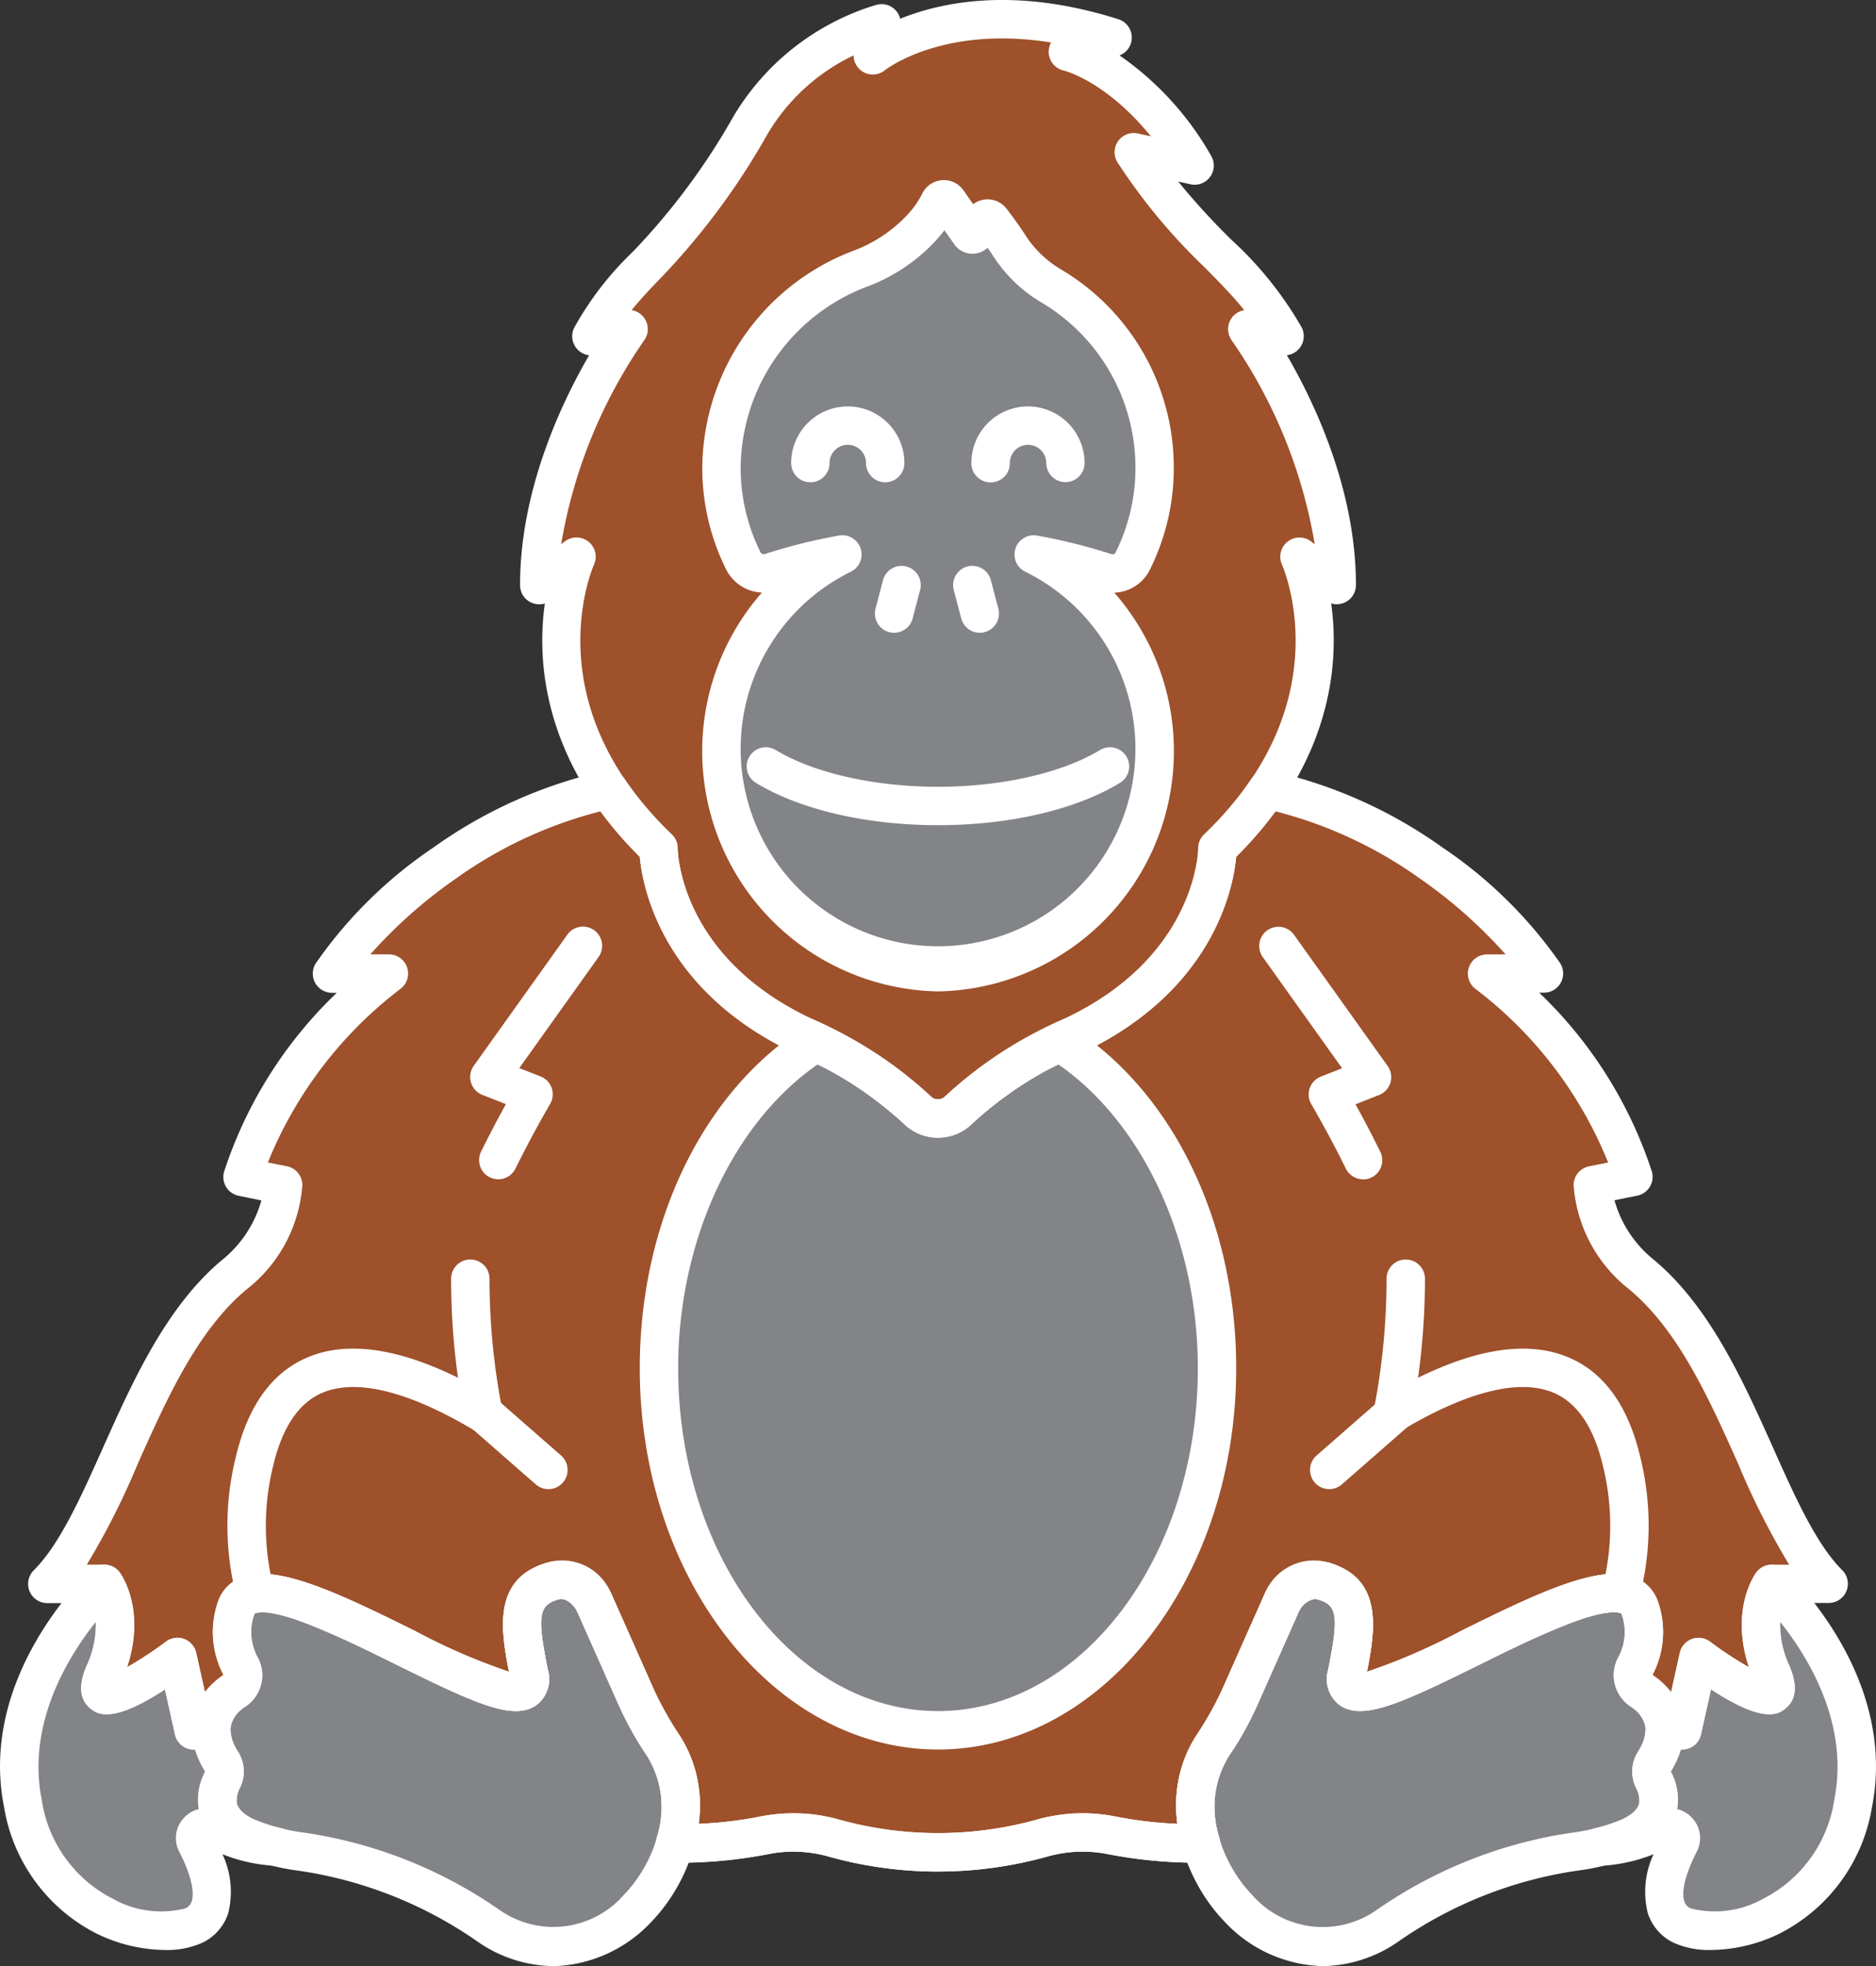 <svg xmlns="http://www.w3.org/2000/svg" width="122.608" height="128.454" viewBox="0 0 122.608 128.454"><rect x="0" y="0" width="122.608" height="128.454" fill="#333333" stroke="none"/><defs><style>.a{fill:#9e512b;}.b{fill:#828487;}.c{fill:#fff;}</style></defs><path class="a" d="M124.678,154.7H128.4c-4.253-4.253-6.1-15.1-12.227-20.2a8.268,8.268,0,0,1-3.19-5.848l2.658-.532a27.725,27.725,0,0,0-9.569-13.291h3.721a28.406,28.406,0,0,0-7.37-7.225,29.648,29.648,0,0,0-10.715-4.79,23.149,23.149,0,0,1-3.255,3.828s0,7.793-9.4,12.244a27.349,27.349,0,0,0-7.517,4.865,1.855,1.855,0,0,1-1.327.545h-.036a1.853,1.853,0,0,1-1.327-.545,27.35,27.35,0,0,0-7.517-4.865c-9.4-4.451-9.4-12.244-9.4-12.244a23.149,23.149,0,0,1-3.255-3.828,29.648,29.648,0,0,0-10.715,4.79,28.4,28.4,0,0,0-7.369,7.225H34.3a27.728,27.728,0,0,0-9.569,13.291l2.658.532A8.268,8.268,0,0,1,24.2,134.5c-6.126,5.105-7.974,15.949-12.227,20.2h3.721s1.595,2.127,0,5.848,4.784-1.063,4.784-1.063l1.063,4.784,1.177-.453a3.276,3.276,0,0,1,1.532-2.165,1.194,1.194,0,0,0,.351-1.585,4.721,4.721,0,0,1-.29-3.771,1.408,1.408,0,0,1,1.265-.96c4.548-.636,18.809,9.886,17.874,5.213-.6-2.988-1.067-5.335,1.662-6.058a2.183,2.183,0,0,1,2.525,1.257l2.837,6.383a26.908,26.908,0,0,0,1.76,3.138,7.682,7.682,0,0,1,.766,6.4,29.249,29.249,0,0,0,5.77-.521,9.65,9.65,0,0,1,4.531.144,25.282,25.282,0,0,0,13.771,0,9.648,9.648,0,0,1,4.531-.144,29.252,29.252,0,0,0,5.77.521,7.683,7.683,0,0,1,.766-6.4,26.947,26.947,0,0,0,1.76-3.138l2.837-6.383a2.184,2.184,0,0,1,2.525-1.257c2.729.723,2.259,3.07,1.662,6.058-.935,4.673,13.326-5.849,17.874-5.213a1.409,1.409,0,0,1,1.265.96,4.722,4.722,0,0,1-.289,3.771,1.2,1.2,0,0,0,.351,1.586,3.276,3.276,0,0,1,1.532,2.165l1.177.453,1.063-4.784s6.379,4.784,4.784,1.063S124.678,154.7,124.678,154.7Z" transform="translate(-8.883 -51.226)"/><path class="a" d="M128.179,39.469c0-8.827-5.846-16.725-5.846-16.725l2.435.465c-2.257-4.306-6.188-6.22-9.854-12.025l3.974.874c-3.9-6.5-8.28-7.433-8.28-7.433l2.923-.929C103.3.444,97.862,4.857,97.862,4.857l.568-2.091a14.894,14.894,0,0,0-8.582,6.692,45.05,45.05,0,0,1-6.795,9.125,19.618,19.618,0,0,0-3.586,4.624l2.435-.465s-5.846,7.9-5.846,16.725l2.435-1.858s-4.384,9.756,5.358,19.048c0,0,0,7.793,9.4,12.244a27.359,27.359,0,0,1,7.517,4.865,1.853,1.853,0,0,0,1.327.545h.037a1.853,1.853,0,0,0,1.327-.545A27.336,27.336,0,0,1,110.98,68.9c9.4-4.451,9.4-12.244,9.4-12.244,9.742-9.292,5.358-19.048,5.358-19.048Z" transform="translate(-40.815 -1.241)"/><g transform="translate(1.257 13.022)"><path class="b" d="M191.517,217.61c1.521-2.475.224-3.954-.872-4.686a1.169,1.169,0,0,1-.366-1.559,4.717,4.717,0,0,0,.3-3.8c-1.595-4.784-20.2,9.569-19.139,4.253.6-2.976,1.063-5.316-1.629-6.05a2.466,2.466,0,0,0-2.705,1.58l-2.689,6.051a19.5,19.5,0,0,1-1.591,2.893c-4.444,6.174,3.341,17.293,11.273,12,8.132-5.422,12.759-4.253,15.949-5.848,2.278-1.139,1.845-2.82,1.411-3.689A1.185,1.185,0,0,1,191.517,217.61Z" transform="translate(-84.662 -115.517)"/><path class="b" d="M34.016,217.61c-1.521-2.475-.224-3.954.872-4.686a1.169,1.169,0,0,0,.366-1.559,4.717,4.717,0,0,1-.3-3.8c1.595-4.784,20.2,9.569,19.139,4.253-.6-2.976-1.063-5.316,1.629-6.05a2.466,2.466,0,0,1,2.705,1.58l2.689,6.051A19.5,19.5,0,0,0,62.7,216.3c4.444,6.174-3.341,17.293-11.273,12-8.132-5.422-12.759-4.253-15.949-5.848-2.278-1.139-1.845-2.82-1.411-3.689A1.184,1.184,0,0,0,34.016,217.61Z" transform="translate(-20.777 -115.517)"/><path class="b" d="M225.468,206.235s-1.6,2.126,0,5.848-4.784-1.063-4.784-1.063l-1.063,4.784-1.177-.453a3.72,3.72,0,0,1-.659,2.521,1.184,1.184,0,0,0-.055,1.154c.434.868.867,2.549-1.411,3.689a9.058,9.058,0,0,1-2.069.692,12.017,12.017,0,0,0,4.3-1.191.693.693,0,0,1,.9.946c-.944,1.847-1.786,4.423.17,5.4,2.126,1.063,9.569,0,11.164-7.974S225.468,206.235,225.468,206.235Z" transform="translate(-110.93 -115.78)"/><path class="b" d="M20.794,222.216a12.018,12.018,0,0,0,4.3,1.191,9.037,9.037,0,0,1-2.069-.692c-2.278-1.139-1.845-2.82-1.411-3.689a1.185,1.185,0,0,0-.055-1.154,3.72,3.72,0,0,1-.659-2.521l-1.177.453-1.063-4.784s-6.379,4.784-4.784,1.063,0-5.848,0-5.848-6.912,6.38-5.317,14.354,9.037,9.037,11.164,7.974c1.955-.978,1.114-3.554.17-5.4A.693.693,0,0,1,20.794,222.216Z" transform="translate(-8.319 -115.779)"/><path class="b" d="M120.195,49.146a35.286,35.286,0,0,1,4.689,1.17,1.464,1.464,0,0,0,1.757-.69,13.674,13.674,0,0,0,1.456-6.156,13.862,13.862,0,0,0-6.769-11.875,8.293,8.293,0,0,1-2.688-2.566c-.495-.76-.946-1.362-1.217-1.709a.315.315,0,0,0-.5.014l-.58.829a.192.192,0,0,1-.312,0l-1.459-2.088a.313.313,0,0,0-.536.048,7.149,7.149,0,0,1-1.319,1.83,10.437,10.437,0,0,1-3.87,2.525,13.934,13.934,0,0,0-9.06,12.991,13.678,13.678,0,0,0,1.428,6.1,1.487,1.487,0,0,0,1.786.745,35.173,35.173,0,0,1,4.688-1.17,14.156,14.156,0,1,0,12.506,0Z" transform="translate(-53.895 -25.945)"/><path class="b" d="M117.848,135.724a25.37,25.37,0,0,0-6.615,4.427,1.855,1.855,0,0,1-1.327.545h-.037a1.853,1.853,0,0,1-1.327-.545,25.373,25.373,0,0,0-6.614-4.427c-6.083,3.835-10.277,11.926-10.277,21.289,0,13.066,8.164,23.657,18.236,23.657s18.236-10.592,18.236-23.657C128.125,147.649,123.931,139.558,117.848,135.724Z" transform="translate(-49.842 -80.646)"/></g><path class="c" d="M168.608,229.7a9.065,9.065,0,0,1-6.423-2.909c-2.944-3.051-4.512-8.462-1.622-12.477a18.381,18.381,0,0,0,1.464-2.67l2.689-6.051a3.721,3.721,0,0,1,4.18-2.281c3.672,1,3.155,4.346,2.6,7.161a40.507,40.507,0,0,0,6.186-2.691c5.438-2.685,9.167-4.375,11.369-3.457a2.553,2.553,0,0,1,1.467,1.572,6.011,6.011,0,0,1-.361,4.777c2.233,1.528,2.681,3.883,1.2,6.317a3.751,3.751,0,0,1-1.989,5.334,14.981,14.981,0,0,1-4.128,1.14,27.334,27.334,0,0,0-11.687,4.629,8.839,8.839,0,0,1-4.943,1.606Zm-.5-23.986a1.424,1.424,0,0,0-1.095.9l-2.689,6.051a20.727,20.727,0,0,1-1.72,3.117c-2.1,2.911-.847,6.949,1.391,9.27a6.127,6.127,0,0,0,8.168.958A29.9,29.9,0,0,1,184.791,221a13.112,13.112,0,0,0,3.452-.916c.627-.314.98-.666,1.05-1.049a1.663,1.663,0,0,0-.2-.957,2.43,2.43,0,0,1,.109-2.372c.81-1.318.66-2.211-.5-2.986a2.438,2.438,0,0,1-.76-3.224,3.448,3.448,0,0,0,.23-2.711c-.009-.023-.018-.046-.026-.069a.2.2,0,0,0-.025-.056s-.532-.378-3.039.521a65.649,65.649,0,0,0-6.289,2.852c-5.131,2.533-7.663,3.7-9.145,2.563a2.129,2.129,0,0,1-.68-2.27c.709-3.545.6-4.232-.729-4.593A.512.512,0,0,0,168.1,205.717Zm22.167,10.647h0Z" transform="translate(-82.158 -101.249)"/><path class="c" d="M54.433,229.7A8.833,8.833,0,0,1,49.49,228.1,27.334,27.334,0,0,0,37.8,223.469a15,15,0,0,1-4.128-1.14,3.751,3.751,0,0,1-1.989-5.334c-1.482-2.434-1.035-4.789,1.2-6.317a6.013,6.013,0,0,1-.361-4.777,2.553,2.553,0,0,1,1.467-1.572c2.2-.919,5.931.772,11.369,3.457a40.563,40.563,0,0,0,6.186,2.691c-.557-2.815-1.074-6.161,2.6-7.161a3.72,3.72,0,0,1,4.181,2.281l2.689,6.052a18.337,18.337,0,0,0,1.463,2.67c2.891,4.016,1.323,9.426-1.621,12.478a9.075,9.075,0,0,1-6.423,2.908Zm-20.593-14a2.43,2.43,0,0,1,.109,2.371,1.664,1.664,0,0,0-.2.958c.07.382.423.735,1.05,1.049a13.128,13.128,0,0,0,3.452.916,29.905,29.905,0,0,1,12.632,5.01,6.129,6.129,0,0,0,8.168-.958c2.239-2.32,3.487-6.358,1.391-9.27a20.837,20.837,0,0,1-1.72-3.117l-2.689-6.051c-.257-.577-.827-.989-1.23-.88-1.328.362-1.437,1.049-.729,4.593a2.13,2.13,0,0,1-.68,2.27c-1.482,1.138-4.013-.03-9.145-2.563a65.648,65.648,0,0,0-6.289-2.852c-2.5-.9-3.033-.525-3.04-.52s-.011.015-.025.055c-.008.023-.017.047-.026.069A3.432,3.432,0,0,0,35.1,209.5a2.438,2.438,0,0,1-.76,3.224C33.18,213.5,33.03,214.389,33.84,215.707Z" transform="translate(-18.276 -101.249)"/><path class="c" d="M81.877,203.988a26.586,26.586,0,0,1-7.21-1,8.489,8.489,0,0,0-3.96-.126,31.619,31.619,0,0,1-6.019.546,1.254,1.254,0,0,1-1.2-1.6,6.336,6.336,0,0,0-.747-5.562,20.839,20.839,0,0,1-1.72-3.117l-2.689-6.051c-.257-.577-.827-.989-1.23-.879-1.328.362-1.437,1.049-.729,4.593a2.13,2.13,0,0,1-.68,2.27c-1.482,1.137-4.013-.03-9.144-2.561-3.31-1.634-7.416-3.668-9.106-3.433a1.259,1.259,0,0,1-1.383-.912A18.577,18.577,0,0,1,36,176.844c.789-3.3,2.362-5.474,4.675-6.45,2.552-1.077,5.852-.628,9.831,1.33a47.026,47.026,0,0,1-.449-6.47,1.254,1.254,0,1,1,2.509,0,44.551,44.551,0,0,0,.833,8.564,1.254,1.254,0,0,1-1.873,1.319c-2.956-1.763-7.068-3.616-9.876-2.432-1.536.648-2.616,2.237-3.21,4.721a16.334,16.334,0,0,0-.18,7.146c2.436.24,5.834,1.918,9.4,3.678a40.554,40.554,0,0,0,6.186,2.689c-.557-2.815-1.074-6.162,2.6-7.162a3.72,3.72,0,0,1,4.181,2.281l2.689,6.052a18.34,18.34,0,0,0,1.463,2.67,8.444,8.444,0,0,1,1.46,6.088,26.161,26.161,0,0,0,3.979-.464,11.027,11.027,0,0,1,5.134.171,24.145,24.145,0,0,0,13.059,0,11.006,11.006,0,0,1,5.134-.171,26.176,26.176,0,0,0,3.979.464,8.451,8.451,0,0,1,1.459-6.088,18.376,18.376,0,0,0,1.464-2.67l2.689-6.051a3.721,3.721,0,0,1,4.18-2.281c3.672,1,3.155,4.347,2.6,7.162a40.549,40.549,0,0,0,6.185-2.689c3.566-1.761,6.965-3.437,9.4-3.678a16.342,16.342,0,0,0-.18-7.146c-.594-2.485-1.674-4.073-3.21-4.721-2.807-1.184-6.92.669-9.877,2.432a1.254,1.254,0,0,1-1.873-1.319,44.5,44.5,0,0,0,.833-8.564,1.254,1.254,0,1,1,2.509,0,46.96,46.96,0,0,1-.449,6.47c3.981-1.958,7.279-2.407,9.832-1.33,2.312.975,3.885,3.145,4.674,6.449a18.577,18.577,0,0,1-.061,9.312,1.26,1.26,0,0,1-1.383.912c-1.678-.234-5.8,1.8-9.106,3.433-5.131,2.533-7.663,3.7-9.143,2.561a2.129,2.129,0,0,1-.68-2.27c.709-3.545.6-4.232-.729-4.593-.4-.109-.972.3-1.229.88l-2.689,6.051a20.725,20.725,0,0,1-1.72,3.117,6.335,6.335,0,0,0-.746,5.562,1.255,1.255,0,0,1-.2,1.1,1.3,1.3,0,0,1-1.05.5,30.475,30.475,0,0,1-5.97-.546,8.491,8.491,0,0,0-3.96.126A26.559,26.559,0,0,1,81.877,203.988Z" transform="translate(-20.574 -81.713)"/><path class="c" d="M220.25,228.909a5.605,5.605,0,0,1-2.436-.471,3.267,3.267,0,0,1-1.691-1.926,5.792,5.792,0,0,1,.374-3.856,10.838,10.838,0,0,1-3.469.758,1.24,1.24,0,0,1-1.268-1.1,1.254,1.254,0,0,1,.968-1.374,7.763,7.763,0,0,0,1.785-.59c.627-.314.98-.666,1.05-1.049a1.663,1.663,0,0,0-.2-.957,2.431,2.431,0,0,1,.109-2.372,2.58,2.58,0,0,0,.488-1.676,1.255,1.255,0,0,1,1.5-1.415l.751-3.378a1.255,1.255,0,0,1,1.977-.732,24.328,24.328,0,0,0,2.54,1.669c-1.258-3.807.411-6.1.488-6.2a1.254,1.254,0,0,1,1.854-.169c.3.28,7.409,6.955,5.7,15.521a11.315,11.315,0,0,1-6.038,8.246A10.38,10.38,0,0,1,220.25,228.909Zm-2.213-9.207a1.948,1.948,0,0,1,.961.557,1.923,1.923,0,0,1,.323,2.227c-1.034,2.023-.915,2.942-.816,3.244a.753.753,0,0,0,.43.465,6.423,6.423,0,0,0,4.693-.615,8.685,8.685,0,0,0,4.681-6.484c1-4.987-1.751-9.388-3.539-11.625a6.639,6.639,0,0,0,.605,2.871c.551,1.287.461,2.231-.27,2.805-.42.33-1.335,1.05-4.852-1.263l-.655,2.946a1.255,1.255,0,0,1-1.314.979,6.251,6.251,0,0,1-.661,1.447A4.035,4.035,0,0,1,218.037,219.7Zm5.187-7.907h.005Z" transform="translate(-108.428 -101.512)"/><path class="c" d="M68.942,172.254a26.572,26.572,0,0,1-7.226-1,8.338,8.338,0,0,0-3.943-.121,30.509,30.509,0,0,1-5.975.546,1.289,1.289,0,0,1-1.045-.5,1.254,1.254,0,0,1-.2-1.1,6.411,6.411,0,0,0-.61-5.362,28.116,28.116,0,0,1-1.857-3.316l-2.836-6.383a.93.93,0,0,0-1.057-.554c-1.352.358-1.465,1.046-.754,4.6a2.13,2.13,0,0,1-.68,2.27c-1.48,1.138-4.013-.029-9.143-2.561-3.31-1.634-7.426-3.669-9.106-3.433a.525.525,0,0,0-.228.066.282.282,0,0,0-.02.048c-.008.024-.016.047-.026.07a3.435,3.435,0,0,0,.219,2.692,2.462,2.462,0,0,1-.748,3.242,2.09,2.09,0,0,0-.989,1.31,1.254,1.254,0,0,1-.79.982l-1.177.453a1.254,1.254,0,0,1-1.675-.9l-.655-2.947c-3.526,2.308-4.466,1.566-4.851,1.264-.731-.574-.822-1.518-.27-2.805a5.586,5.586,0,0,0,.382-4.1H10.73a1.254,1.254,0,0,1-.887-2.141c1.7-1.7,3.07-4.757,4.517-7.991,1.937-4.329,4.134-9.237,7.794-12.288a7.644,7.644,0,0,0,2.568-3.89l-1.48-.3a1.253,1.253,0,0,1-.951-1.6,28.328,28.328,0,0,1,7.357-11.663h-.313a1.254,1.254,0,0,1-1.055-1.933,29.214,29.214,0,0,1,7.695-7.567,30.756,30.756,0,0,1,11.168-4.994,1.253,1.253,0,0,1,1.317.523,22.018,22.018,0,0,0,3.08,3.62,1.255,1.255,0,0,1,.388.908c0,.281.17,7.079,8.687,11.111a27.793,27.793,0,0,1,7.877,5.122.6.6,0,0,0,.429.168.632.632,0,0,0,.468-.169,27.793,27.793,0,0,1,7.876-5.122c8.588-4.064,8.687-11.04,8.687-11.111a1.255,1.255,0,0,1,.388-.908,22.064,22.064,0,0,0,3.08-3.62,1.253,1.253,0,0,1,1.317-.523,30.748,30.748,0,0,1,11.168,4.994A29.207,29.207,0,0,1,109.6,112.9a1.254,1.254,0,0,1-1.055,1.933h-.312a28.328,28.328,0,0,1,7.357,11.663,1.254,1.254,0,0,1-.951,1.6l-1.486.3a7.6,7.6,0,0,0,2.575,3.889c3.661,3.051,5.857,7.958,7.794,12.288,1.447,3.234,2.814,6.288,4.517,7.991a1.254,1.254,0,0,1-.887,2.141H124.2a5.586,5.586,0,0,0,.382,4.1c.551,1.286.461,2.231-.27,2.805-.384.3-1.328,1.044-4.851-1.264l-.655,2.947a1.254,1.254,0,0,1-1.675.9l-1.177-.453a1.253,1.253,0,0,1-.79-.982,2.089,2.089,0,0,0-.988-1.309,2.462,2.462,0,0,1-.749-3.242,3.454,3.454,0,0,0,.219-2.692c-.01-.023-.018-.046-.026-.07a.194.194,0,0,0-.022-.05.554.554,0,0,0-.226-.064c-1.676-.231-5.8,1.8-9.106,3.433-5.131,2.533-7.663,3.7-9.143,2.561a2.129,2.129,0,0,1-.68-2.27c.711-3.554.6-4.242-.754-4.6a.928.928,0,0,0-1.057.554L89.8,161.395a28.1,28.1,0,0,1-1.856,3.316,6.411,6.411,0,0,0-.61,5.362,1.256,1.256,0,0,1-.2,1.1,1.324,1.324,0,0,1-1.045.5,30.518,30.518,0,0,1-5.976-.546,8.443,8.443,0,0,0-3.942.121,26.6,26.6,0,0,1-7.228,1Zm-9.422-3.808a10.6,10.6,0,0,1,2.878.391,24.141,24.141,0,0,0,13.089,0,10.98,10.98,0,0,1,5.119-.167,26.143,26.143,0,0,0,3.98.464,8.526,8.526,0,0,1,1.26-5.8,25.57,25.57,0,0,0,1.662-2.96l2.837-6.383a3.454,3.454,0,0,1,3.992-1.961c3.717.985,3.2,4.346,2.639,7.173a40.59,40.59,0,0,0,6.185-2.689c4.177-2.062,8.126-4.006,10.564-3.669A2.646,2.646,0,0,1,116,154.63a6.014,6.014,0,0,1-.362,4.776,5.24,5.24,0,0,1,1.217,1.133l.572-2.572a1.254,1.254,0,0,1,1.977-.732,24.287,24.287,0,0,0,2.541,1.67c-1.258-3.807.411-6.1.488-6.2a1.255,1.255,0,0,1,1-.5h1.137a49.255,49.255,0,0,1-3.335-6.6c-1.916-4.28-3.9-8.706-7.111-11.385a9.512,9.512,0,0,1-3.641-6.811,1.254,1.254,0,0,1,1.008-1.23l1.247-.249a26.807,26.807,0,0,0-8.626-11.311,1.254,1.254,0,0,1,.714-2.285h1.213a31.517,31.517,0,0,0-5.591-4.95A28.205,28.205,0,0,0,91,102.987a24.8,24.8,0,0,1-2.568,2.969c-.185,1.993-1.453,8.729-10.092,12.817a25.428,25.428,0,0,0-7.157,4.609,3.185,3.185,0,0,1-4.483,0,25.435,25.435,0,0,0-7.157-4.609c-8.639-4.088-9.906-10.825-10.092-12.817a24.874,24.874,0,0,1-2.568-2.969,28.206,28.206,0,0,0-9.449,4.392,31.561,31.561,0,0,0-5.591,4.95h1.213a1.254,1.254,0,0,1,.714,2.285,26.972,26.972,0,0,0-8.625,11.312l1.246.249a1.255,1.255,0,0,1,1.008,1.23,9.51,9.51,0,0,1-3.641,6.811c-3.214,2.679-5.195,7.1-7.111,11.385a49.315,49.315,0,0,1-3.335,6.6H14.45a1.255,1.255,0,0,1,1,.5c.077.1,1.746,2.4.488,6.2a24.327,24.327,0,0,0,2.54-1.669,1.254,1.254,0,0,1,1.977.732l.572,2.572a5.262,5.262,0,0,1,1.217-1.134,6.018,6.018,0,0,1-.362-4.776,2.647,2.647,0,0,1,2.273-1.783c2.439-.339,6.386,1.606,10.564,3.669a40.549,40.549,0,0,0,6.185,2.689c-.559-2.827-1.078-6.188,2.639-7.173a3.454,3.454,0,0,1,3.992,1.961l2.837,6.383a25.729,25.729,0,0,0,1.663,2.96,8.527,8.527,0,0,1,1.259,5.8,26.142,26.142,0,0,0,3.98-.464,11.4,11.4,0,0,1,2.242-.224Zm62.916-8.183h.006Z" transform="translate(-7.638 -49.979)"/><path class="c" d="M16.6,228.91a10.381,10.381,0,0,1-4.481-1.075,11.316,11.316,0,0,1-6.038-8.246c-1.713-8.566,5.392-15.241,5.7-15.521a1.254,1.254,0,0,1,1.854.169c.077.1,1.746,2.4.488,6.2a24.227,24.227,0,0,0,2.54-1.67,1.254,1.254,0,0,1,1.977.731l.751,3.378a1.255,1.255,0,0,1,1.5,1.415,2.576,2.576,0,0,0,.488,1.676,2.43,2.43,0,0,1,.109,2.371,1.664,1.664,0,0,0-.2.958c.07.382.423.735,1.05,1.049a7.731,7.731,0,0,0,1.785.59,1.254,1.254,0,0,1-.3,2.478,10.814,10.814,0,0,1-3.469-.758,5.792,5.792,0,0,1,.374,3.856,3.265,3.265,0,0,1-1.691,1.926A5.618,5.618,0,0,1,16.6,228.91Zm-4.521-21.438c-1.787,2.237-4.536,6.638-3.539,11.625a8.685,8.685,0,0,0,4.681,6.484,6.431,6.431,0,0,0,4.693.615.751.751,0,0,0,.43-.465c.1-.3.218-1.221-.817-3.244a1.923,1.923,0,0,1,.324-2.227,1.95,1.95,0,0,1,.961-.558,4.035,4.035,0,0,1,.413-2.445,6.236,6.236,0,0,1-.661-1.448,1.239,1.239,0,0,1-.682-.146,1.253,1.253,0,0,1-.632-.833l-.655-2.946c-3.517,2.312-4.432,1.593-4.852,1.263-.731-.574-.822-1.518-.27-2.805A6.642,6.642,0,0,0,12.078,207.472Zm6.953,14.643h0Z" transform="translate(-5.813 -101.512)"/><path class="c" d="M71.777,187.713a1.251,1.251,0,0,1-.826-.311L66.7,183.682a1.254,1.254,0,0,1,1.652-1.888l4.253,3.721a1.255,1.255,0,0,1-.826,2.2Z" transform="translate(-35.938 -90.424)"/><path class="c" d="M177.725,187.714a1.254,1.254,0,0,1-.827-2.2l4.254-3.721a1.254,1.254,0,0,1,1.652,1.888L178.55,187.4A1.249,1.249,0,0,1,177.725,187.714Z" transform="translate(-90.848 -90.425)"/><path class="c" d="M176.634,137.169a1.254,1.254,0,0,1-1.126-.7c-1.177-2.384-2.244-4.184-2.255-4.2a1.254,1.254,0,0,1,.619-1.808l1.39-.547-5.182-7.26a1.254,1.254,0,0,1,2.042-1.457l6.115,8.567a1.254,1.254,0,0,1-.562,1.9l-1.537.605c.429.776,1.008,1.854,1.62,3.1a1.255,1.255,0,0,1-1.124,1.81Z" transform="translate(-87.548 -60.122)"/><path class="c" d="M68.9,137.168a1.255,1.255,0,0,1-1.124-1.81c.613-1.241,1.191-2.32,1.621-3.1l-1.537-.605a1.255,1.255,0,0,1-.562-1.9l6.115-8.567a1.254,1.254,0,0,1,2.042,1.457l-5.181,7.26,1.39.547a1.254,1.254,0,0,1,.619,1.808c-.011.018-1.081,1.824-2.255,4.2A1.256,1.256,0,0,1,68.9,137.168Z" transform="translate(-36.334 -60.122)"/><path class="c" d="M100.89,74.317a3.146,3.146,0,0,1-2.26-.922,25.451,25.451,0,0,0-7.157-4.609C82.835,64.7,81.567,57.962,81.382,55.969c-5.038-4.983-6.246-10.088-6.363-13.527a17.722,17.722,0,0,1,.157-3.023,1.254,1.254,0,0,1-1.619-1.2c0-6.217,2.706-11.908,4.513-15.016a1.254,1.254,0,0,1-.96-1.828,20.8,20.8,0,0,1,3.8-4.918,43.965,43.965,0,0,0,6.6-8.872A16.333,16.333,0,0,1,96.786.325a1.254,1.254,0,0,1,1.616.891c2.712-1.1,7.523-2.109,14.262.033a1.254,1.254,0,0,1,.075,2.364,19.934,19.934,0,0,1,5.979,6.549,1.254,1.254,0,0,1-1.345,1.869l-.8-.177a46.311,46.311,0,0,0,3.49,3.816,23.77,23.77,0,0,1,4.571,5.7,1.255,1.255,0,0,1-.96,1.828c1.808,3.108,4.513,8.8,4.513,15.016a1.254,1.254,0,0,1-1.619,1.2,17.671,17.671,0,0,1,.157,3.023c-.116,3.439-1.326,8.544-6.363,13.527-.186,1.993-1.453,8.729-10.092,12.817a25.434,25.434,0,0,0-7.157,4.609,3.116,3.116,0,0,1-2.221.923ZM77.247,35.106a1.255,1.255,0,0,1,1.144,1.769c-.16.364-3.863,9.1,5.08,17.626a1.255,1.255,0,0,1,.388.908c0,.281.17,7.079,8.687,11.11a27.779,27.779,0,0,1,7.876,5.122.6.6,0,0,0,.43.168.632.632,0,0,0,.468-.169,27.8,27.8,0,0,1,7.876-5.122c8.518-4.031,8.685-10.829,8.687-11.117a1.269,1.269,0,0,1,.388-.9c8.943-8.53,5.24-17.263,5.078-17.63a1.255,1.255,0,0,1,1.907-1.507l.238.181a32.886,32.886,0,0,0-5.418-13.306,1.255,1.255,0,0,1,.814-1.984c-.773-.958-1.656-1.85-2.613-2.818a38.372,38.372,0,0,1-5.67-6.833,1.254,1.254,0,0,1,1.33-1.894l.847.186c-2.938-3.612-5.651-4.286-5.684-4.293a1.254,1.254,0,0,1-.836-1.836C101.159,1.626,97.447,4.545,97.4,4.58a1.255,1.255,0,0,1-2.045-.966,12.988,12.988,0,0,0-5.671,5.217A46.485,46.485,0,0,1,82.7,18.209c-.7.719-1.314,1.38-1.852,2.045a1.255,1.255,0,0,1,.813,1.984,32.886,32.886,0,0,0-5.418,13.306l.238-.181a1.256,1.256,0,0,1,.762-.257Z" transform="translate(-39.568 0.009)"/><path class="c" d="M133.6,57.878a1.255,1.255,0,0,1-1.254-1.25,3.7,3.7,0,0,1,3.689-3.713h.012a3.705,3.705,0,0,1,3.7,3.689,1.254,1.254,0,0,1-1.25,1.258h0a1.255,1.255,0,0,1-1.254-1.25,1.194,1.194,0,0,0-1.193-1.189h0a1.193,1.193,0,0,0-1.188,1.2,1.254,1.254,0,0,1-1.25,1.258Z" transform="translate(-68.863 -26.362)"/><path class="c" d="M115.019,57.87a1.254,1.254,0,0,1-1.254-1.254,1.192,1.192,0,1,0-2.384,0,1.254,1.254,0,0,1-2.509,0,3.7,3.7,0,1,1,7.4,0A1.254,1.254,0,0,1,115.019,57.87Z" transform="translate(-57.165 -26.362)"/><path class="c" d="M112.7,76.45a15.7,15.7,0,0,1-11.512-26.056,2.748,2.748,0,0,1-2.337-1.51,14.845,14.845,0,0,1-1.559-6.658,15.279,15.279,0,0,1,9.869-14.163,9.214,9.214,0,0,0,3.406-2.217,5.922,5.922,0,0,0,1.093-1.5,1.567,1.567,0,0,1,2.7-.235l.634.908a1.579,1.579,0,0,1,.9-.316h.042a1.568,1.568,0,0,1,1.233.6c.3.388.771,1.015,1.279,1.8a7,7,0,0,0,2.285,2.176,15.033,15.033,0,0,1,7.375,12.949,14.84,14.84,0,0,1-1.589,6.719,2.691,2.691,0,0,1-2.3,1.453A15.7,15.7,0,0,1,112.7,76.45Zm-6.252-29.8a1.254,1.254,0,0,1,.561,2.376,12.9,12.9,0,1,0,11.382,0,1.254,1.254,0,0,1,.782-2.356,36.651,36.651,0,0,1,4.856,1.212.225.225,0,0,0,.249-.06,12.348,12.348,0,0,0,1.323-5.593,12.545,12.545,0,0,0-6.162-10.8,9.492,9.492,0,0,1-3.091-2.956c-.141-.217-.279-.42-.409-.609a1.448,1.448,0,0,1-2.177-.224l-.641-.918a10.717,10.717,0,0,1-.735.855,11.738,11.738,0,0,1-4.334,2.833A12.757,12.757,0,0,0,99.8,42.226a12.353,12.353,0,0,0,1.3,5.543.236.236,0,0,0,.276.109,36.592,36.592,0,0,1,4.854-1.211,1.2,1.2,0,0,1,.219-.02Zm10.262-19.841,0,0ZM114.07,26.2l0,0Zm-.142-.789v0Z" transform="translate(-51.393 -11.679)"/><path class="c" d="M115.586,102.388c-4.665,0-9-1.008-11.9-2.765a1.254,1.254,0,0,1,1.3-2.145c2.477,1.5,6.438,2.4,10.595,2.4s8.118-.9,10.595-2.4a1.254,1.254,0,0,1,1.3,2.145C124.586,101.38,120.251,102.388,115.586,102.388Z" transform="translate(-54.282 -48.476)"/><path class="c" d="M131.714,78.051a1.255,1.255,0,0,1-1.212-.937l-.487-1.858a1.254,1.254,0,1,1,2.426-.636l.487,1.858a1.254,1.254,0,0,1-.9,1.531,1.272,1.272,0,0,1-.319.041Z" transform="translate(-67.68 -36.71)"/><path class="c" d="M121.035,78.051a1.255,1.255,0,0,1-1.214-1.572l.487-1.858a1.254,1.254,0,1,1,2.426.636l-.487,1.858A1.255,1.255,0,0,1,121.035,78.051Z" transform="translate(-62.6 -36.71)"/><path class="c" d="M108.643,180.678c-10.747,0-19.491-11.175-19.491-24.911,0-9.563,4.162-18.127,10.862-22.35a1.254,1.254,0,0,1,1.227-.062,26.022,26.022,0,0,1,6.953,4.673.6.6,0,0,0,.429.168.632.632,0,0,0,.468-.169,26.034,26.034,0,0,1,6.952-4.672,1.254,1.254,0,0,1,1.227.062c6.7,4.223,10.862,12.787,10.862,22.35,0,13.736-8.742,24.911-19.489,24.911Zm-7.876-44.752c-5.553,3.857-9.106,11.552-9.106,19.841,0,12.353,7.618,22.4,16.982,22.4s16.982-10.05,16.982-22.4c0-8.289-3.554-15.983-9.106-19.841a22.361,22.361,0,0,0-5.634,3.855,3.185,3.185,0,0,1-4.483,0A22.385,22.385,0,0,0,100.767,135.927Z" transform="translate(-47.339 -66.378)"/></svg>